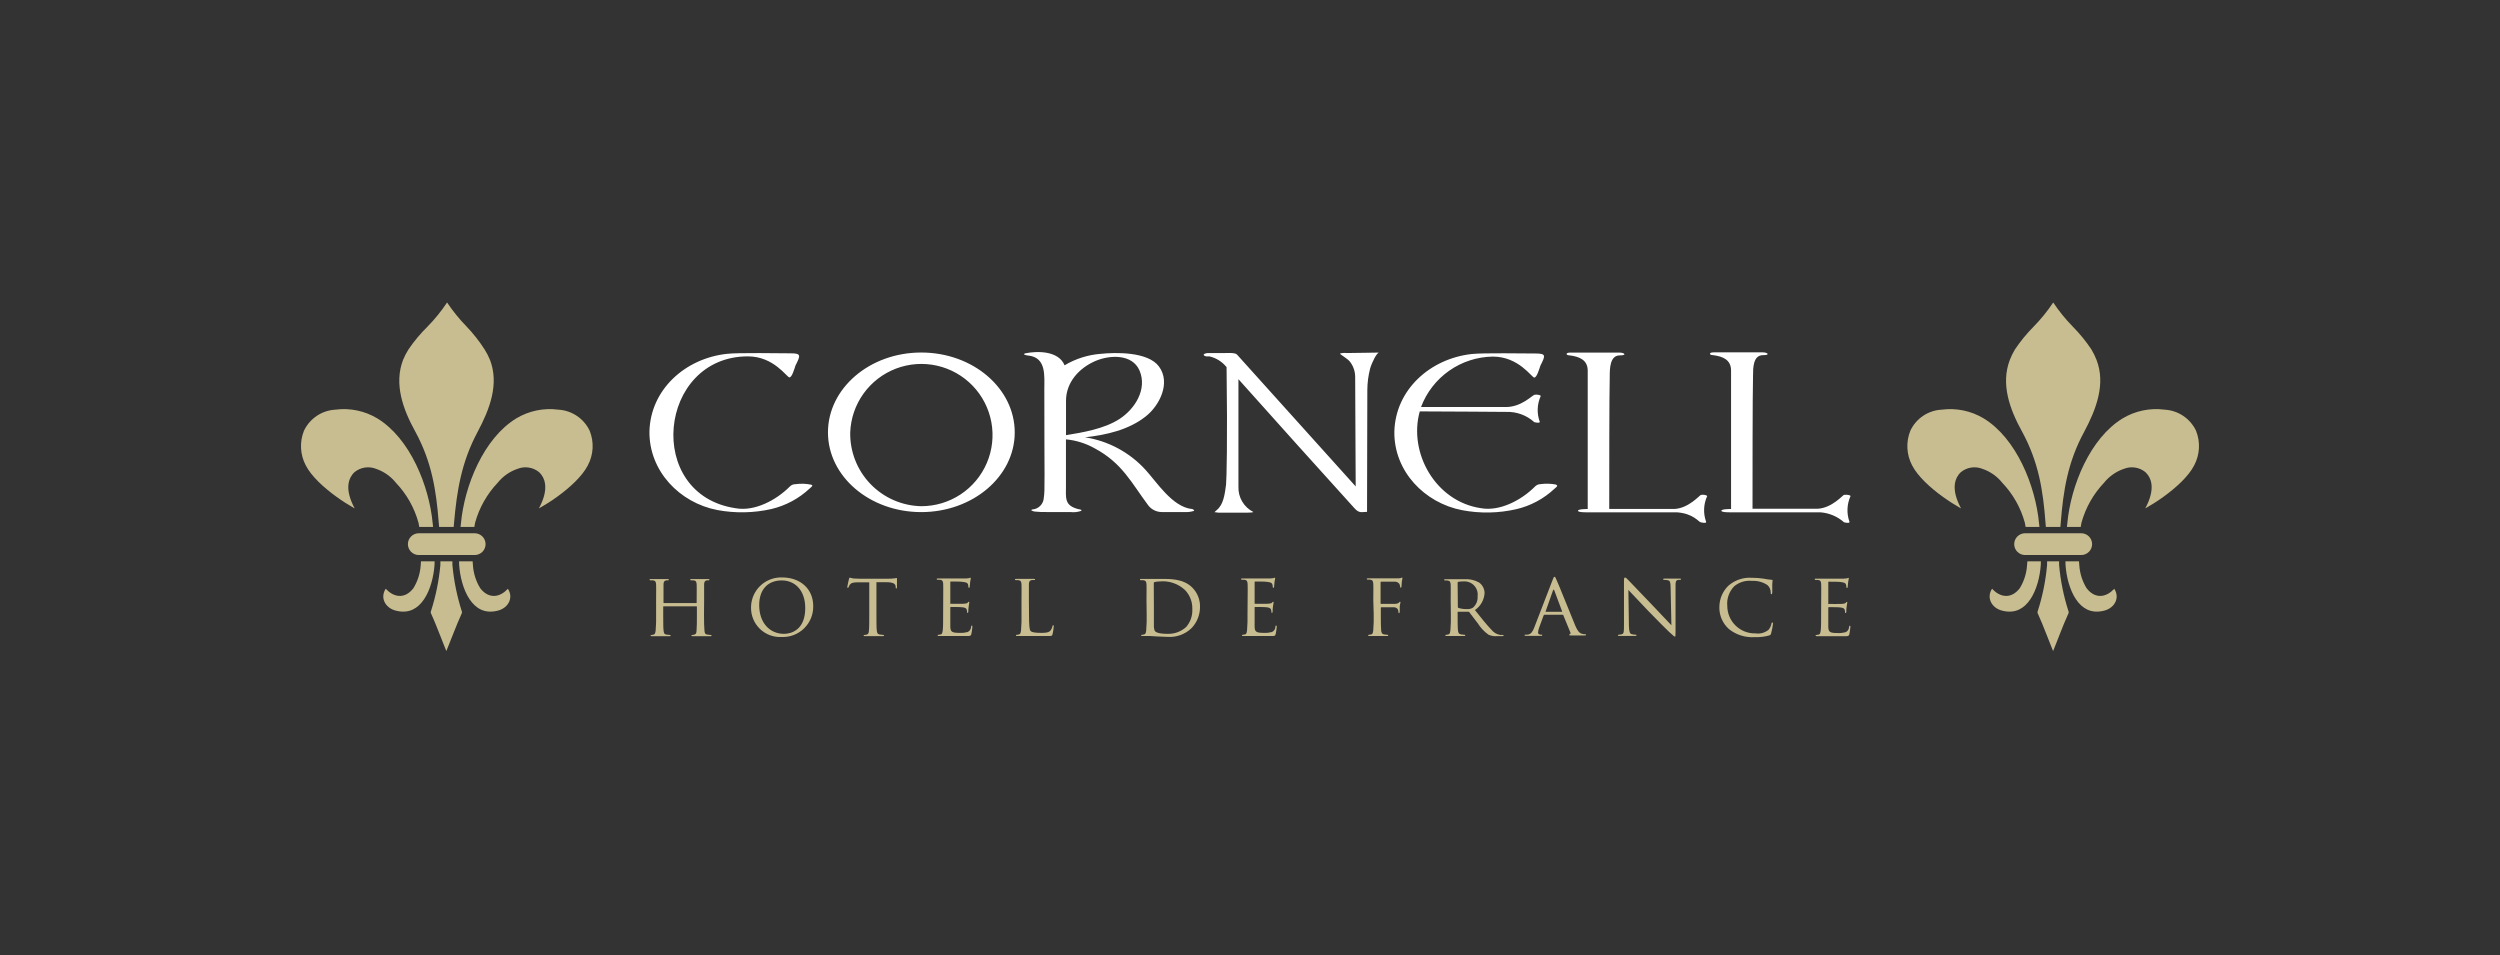 <svg width="390" height="149" viewBox="0 0 390 149" fill="none" xmlns="http://www.w3.org/2000/svg">
<rect x="0" y="0" width="390" height="149" fill="#333333" stroke="none"/>
<path d="M287.701 77.169C287.46 77.25 285.822 79.208 283.621 79.36H273.393C273.393 75.408 273.393 61.28 273.473 58.642C273.473 57.399 273.473 55.405 275.03 55.405C276.23 55.405 275.746 54.967 274.986 54.967H267.335C266.529 54.967 266.61 55.405 267.254 55.405C268.767 55.602 270.046 56.12 270.046 57.801V79.405C269.849 79.405 268.534 79.405 268.534 79.682C268.534 79.959 270.046 79.923 270.207 79.923C273.724 79.923 280.605 79.923 283.997 79.923C285.36 80.027 286.651 80.573 287.675 81.479C288.319 81.64 288.569 81.56 288.516 81.399C288.052 80.096 288.109 78.663 288.677 77.402C288.722 77.241 288.077 77.124 287.719 77.205M265.348 77.205C265.107 77.285 263.469 79.244 261.268 79.396H251.04C251.04 75.444 251.04 61.315 251.12 58.678C251.12 57.435 251.165 55.441 252.686 55.441C253.885 55.441 253.402 55.002 252.641 55.002H244.964C244.167 55.002 244.248 55.441 244.883 55.441C246.404 55.637 247.684 56.156 247.684 57.837V79.405C247.487 79.405 246.163 79.405 246.163 79.682C246.163 79.959 247.684 79.923 247.845 79.923C251.362 79.923 258.234 79.923 261.635 79.923C264.194 80.12 264.99 81.434 265.312 81.479C265.957 81.64 266.207 81.56 266.154 81.399C265.683 80.097 265.741 78.662 266.315 77.402C266.315 77.241 265.715 77.124 265.357 77.205M242.807 75.604C241.991 75.439 241.153 75.412 240.328 75.524C240.16 75.526 239.993 75.562 239.839 75.632C239.685 75.701 239.547 75.801 239.434 75.926C237.313 78.046 233.957 79.798 231.04 79.279C223.926 78.242 219.684 70.615 221.483 64.177C225.76 64.177 233.796 64.257 234.959 64.257C236.577 64.198 238.153 64.773 239.353 65.858C239.988 66.019 240.248 65.938 240.194 65.777C239.724 64.475 239.781 63.041 240.355 61.78C240.355 61.628 239.756 61.503 239.389 61.584C239.022 61.664 237.357 63.497 234.915 63.497C233.393 63.497 225.438 63.497 221.68 63.497C222.539 61.214 224.066 59.242 226.063 57.838C228.06 56.435 230.433 55.665 232.874 55.628C236.946 55.628 238.95 58.901 239.344 58.901C239.738 58.901 240.105 57.622 240.31 57.023C241.107 55.468 241.205 55.146 239.55 55.146C237.894 55.146 231.389 55.029 229.59 55.226C223.076 55.95 217.68 60.824 217.519 67.333C217.438 73.521 222.235 78.475 228.114 79.593C230.907 80.122 233.781 80.067 236.552 79.431C238.782 78.909 240.835 77.808 242.503 76.239C242.709 76.043 243.183 75.756 242.744 75.64M210.127 55.074C209.765 55.027 209.396 55.054 209.045 55.154C208.928 55.235 210.208 55.914 210.602 56.433C211.12 57.108 211.403 57.934 211.407 58.785C211.407 64.776 211.488 70.329 211.488 75.882C204.57 68.219 198.772 61.745 192.973 55.315C192.696 54.993 191.577 55.074 191.139 55.074H188.383C188.338 55.074 187.577 55.19 187.819 55.432C188.061 55.673 188.418 55.593 188.66 55.593C189.719 55.834 190.665 56.427 191.345 57.274C191.506 68.818 191.345 74.844 191.264 75.604C191.103 76.767 190.942 78.287 190.19 79.181C190.19 79.262 189.43 79.897 189.465 79.897C189.875 79.975 190.293 80.003 190.709 79.977H194.423C195.318 79.977 195.586 79.897 195.506 79.861C194.786 79.495 194.187 78.93 193.778 78.235C193.368 77.539 193.167 76.742 193.197 75.935C193.197 70.418 193.197 64.552 193.197 59.151C199.461 66.189 205.385 72.734 211.3 79.288C212.06 80.129 212.418 79.852 213.259 79.852C213.259 72.859 213.304 67.029 213.304 60.833C213.31 59.701 213.458 58.575 213.743 57.479C214.02 56.523 214.781 55.002 215.138 55.002L210.127 55.074ZM166.298 67.888V62.523C166.298 59.608 168.374 57.408 170.853 56.326C173.17 55.333 176.651 55.208 177.77 57.81C179.005 60.725 177.045 63.801 174.647 65.357C172.249 66.913 168.902 67.458 166.298 67.888ZM185.904 79.405C182.861 79.047 180.463 75.211 178.665 73.253C176.195 70.558 172.882 68.782 169.269 68.219C172.553 67.861 176.07 67.065 178.709 64.982C180.866 63.309 182.7 59.715 180.785 57.157C179.067 54.842 173.985 54.958 171.712 55.199C169.719 55.35 167.789 55.962 166.074 56.988C165.179 54.752 161.913 54.716 159.998 55.11C159.318 55.271 160.195 55.468 160.437 55.468C163.238 55.789 162.915 58.588 162.915 60.707C162.915 75.086 163.032 76.365 162.835 77.643C162.814 78.115 162.62 78.563 162.29 78.901C161.96 79.239 161.517 79.444 161.045 79.476C160.607 79.601 161.206 79.762 161.367 79.798C162.018 79.865 162.673 79.892 163.327 79.879C164.571 79.879 165.689 79.879 166.969 79.879C167.52 79.947 168.079 79.892 168.607 79.718C168.929 79.557 168.446 79.441 168.284 79.441C166.003 78.877 166.289 77.724 166.289 75.721V68.54C167.862 68.688 169.386 69.163 170.763 69.935C175.085 72.251 176.481 75.3 179.157 78.877C179.407 79.188 179.723 79.439 180.082 79.612C180.441 79.785 180.834 79.876 181.233 79.879C182.512 79.879 183.515 79.879 184.875 79.879C185.319 79.905 185.765 79.85 186.19 79.718C186.512 79.601 185.958 79.396 185.877 79.36M132.634 67.458C132.715 65.282 133.435 63.177 134.704 61.407C135.974 59.636 137.736 58.278 139.773 57.502C141.809 56.725 144.029 56.565 146.157 57.041C148.284 57.517 150.223 58.607 151.735 60.177C153.246 61.747 154.261 63.726 154.654 65.868C155.047 68.01 154.801 70.221 153.945 72.224C153.09 74.228 151.664 75.935 149.844 77.134C148.024 78.333 145.892 78.97 143.712 78.967C140.717 78.906 137.868 77.659 135.791 75.502C133.714 73.344 132.579 70.452 132.634 67.458ZM143.712 54.993C135.658 54.993 129.162 60.591 129.162 67.458C129.162 74.326 135.676 79.888 143.712 79.888C151.748 79.888 158.298 74.335 158.298 67.458C158.298 60.582 151.784 54.993 143.712 54.993ZM126.558 75.613C125.742 75.444 124.904 75.416 124.079 75.533C123.911 75.532 123.744 75.567 123.59 75.634C123.436 75.702 123.297 75.802 123.184 75.926C121.064 78.046 117.708 79.807 114.791 79.288C100.473 77.205 102.639 55.593 116.67 55.593C120.741 55.593 122.746 58.874 123.148 58.874C123.551 58.874 123.9 57.596 124.106 56.996C124.902 55.441 125.001 55.119 123.345 55.119C121.69 55.119 115.193 54.993 113.395 55.199C106.871 55.914 101.475 60.788 101.314 67.297C101.234 73.494 106.039 78.448 111.909 79.566C114.703 80.089 117.575 80.035 120.348 79.405C122.576 78.878 124.628 77.778 126.298 76.213C126.504 76.007 126.978 75.73 126.54 75.613" fill="white"/>
<path d="M284.095 95.813C284.095 96.957 284.095 97.888 284.033 98.37C283.97 98.719 283.943 98.96 283.71 98.996C283.587 99.025 283.461 99.046 283.335 99.059C283.322 99.058 283.309 99.059 283.298 99.063C283.286 99.067 283.275 99.073 283.265 99.082C283.256 99.09 283.249 99.1 283.244 99.112C283.239 99.123 283.236 99.136 283.236 99.148C283.236 99.22 283.308 99.247 283.433 99.247C283.558 99.247 283.907 99.247 284.14 99.247H284.668C284.847 99.247 285.169 99.247 285.679 99.247C286.189 99.247 286.896 99.247 287.818 99.247C288.283 99.247 288.408 99.247 288.498 98.943C288.571 98.567 288.624 98.188 288.659 97.807C288.659 97.718 288.659 97.619 288.578 97.619C288.498 97.619 288.48 97.619 288.453 97.807C288.452 97.984 288.399 98.156 288.3 98.302C288.202 98.449 288.062 98.563 287.898 98.63C287.498 98.733 287.085 98.775 286.672 98.755C285.464 98.755 285.241 98.594 285.214 97.807C285.214 97.566 285.214 96.189 285.214 95.786V94.802C285.214 94.802 285.214 94.713 285.294 94.713C285.5 94.713 286.816 94.713 287.147 94.767C287.621 94.829 287.728 94.963 287.773 95.133C287.814 95.257 287.833 95.388 287.827 95.518C287.827 95.589 287.827 95.634 287.907 95.634C287.988 95.634 288.024 95.509 288.024 95.411C288.024 95.312 288.024 94.883 288.077 94.642C288.097 94.425 288.13 94.21 288.176 93.998C288.176 93.926 288.176 93.899 288.104 93.899C288.033 93.899 288.006 93.962 287.925 94.051C287.845 94.141 287.621 94.186 287.326 94.212C287.03 94.239 285.428 94.212 285.276 94.212C285.124 94.212 285.214 94.168 285.214 94.087V90.868C285.214 90.788 285.214 90.743 285.276 90.743C285.339 90.743 286.842 90.743 287.066 90.788C287.737 90.868 287.862 90.949 287.961 91.145C288.006 91.281 288.03 91.423 288.033 91.566C288.033 91.664 288.033 91.718 288.131 91.718C288.229 91.718 288.22 91.646 288.238 91.592C288.256 91.539 288.292 90.922 288.31 90.814C288.333 90.628 288.366 90.443 288.408 90.26C288.408 90.207 288.408 90.144 288.346 90.144C288.283 90.144 288.238 90.189 288.185 90.207C288.131 90.224 287.862 90.26 287.63 90.269C287.397 90.278 284.784 90.269 284.704 90.269C284.623 90.269 283.809 90.269 283.281 90.269C283.147 90.269 283.093 90.269 283.093 90.367C283.097 90.392 283.108 90.415 283.126 90.433C283.144 90.451 283.167 90.462 283.191 90.466C283.328 90.457 283.466 90.457 283.603 90.466C284.006 90.519 284.077 90.716 284.104 91.118C284.131 91.521 284.104 91.825 284.104 93.667L284.095 95.813ZM273.787 99.39C274.532 99.419 275.278 99.331 275.997 99.13C276.203 99.05 276.23 99.005 276.301 98.782C276.431 98.282 276.53 97.774 276.596 97.261C276.596 97.181 276.534 97.101 276.48 97.101C276.426 97.101 276.382 97.101 276.355 97.261C276.286 97.626 276.126 97.968 275.889 98.254C275.609 98.481 275.284 98.647 274.936 98.743C274.588 98.838 274.224 98.861 273.867 98.808C273.294 98.824 272.724 98.725 272.19 98.517C271.656 98.308 271.169 97.996 270.758 97.596C270.346 97.197 270.019 96.72 269.796 96.192C269.572 95.665 269.457 95.098 269.456 94.525C269.401 93.962 269.471 93.393 269.662 92.86C269.852 92.327 270.157 91.842 270.556 91.44C270.938 91.127 271.378 90.894 271.852 90.752C272.325 90.611 272.821 90.565 273.312 90.618C274.164 90.57 275.009 90.799 275.719 91.27C275.885 91.418 276.017 91.601 276.105 91.805C276.193 92.008 276.235 92.229 276.23 92.451C276.23 92.621 276.23 92.701 276.328 92.701C276.426 92.701 276.453 92.63 276.471 92.451C276.489 92.272 276.471 91.628 276.471 91.244C276.471 90.859 276.525 90.671 276.525 90.573C276.525 90.475 276.525 90.448 276.373 90.448C275.951 90.42 275.532 90.36 275.12 90.269C274.528 90.179 273.929 90.135 273.33 90.135C272.656 90.085 271.978 90.171 271.337 90.388C270.696 90.605 270.105 90.947 269.599 91.396C268.737 92.252 268.243 93.41 268.221 94.624C268.195 95.281 268.315 95.936 268.571 96.542C268.828 97.148 269.216 97.69 269.706 98.129C270.847 99.043 272.292 99.493 273.751 99.39M254.028 92.031C254.404 92.451 255.818 93.899 257.205 95.384C258.494 96.734 260.265 98.469 260.391 98.585C261.071 99.211 261.196 99.309 261.286 99.309C261.375 99.309 261.384 99.238 261.384 98.415V91.485C261.384 90.779 261.384 90.537 261.814 90.457C261.912 90.447 262.011 90.447 262.109 90.457C262.143 90.457 262.175 90.446 262.202 90.425C262.228 90.403 262.246 90.374 262.252 90.341C262.252 90.278 262.154 90.26 262.028 90.26C261.527 90.26 261.133 90.26 260.981 90.26C260.829 90.26 260.257 90.26 259.702 90.26C259.559 90.26 259.46 90.26 259.46 90.341C259.46 90.421 259.46 90.457 259.559 90.457C259.76 90.458 259.96 90.476 260.158 90.51C260.534 90.582 260.606 90.841 260.614 91.61L260.74 97.539C260.364 97.145 259.057 95.75 257.849 94.49C255.961 92.54 254.181 90.653 253.984 90.457C253.787 90.26 253.653 90.099 253.509 90.099C253.366 90.099 253.339 90.224 253.339 90.689V97.467C253.339 98.54 253.339 98.862 252.999 98.943C252.836 98.986 252.668 99.01 252.498 99.014C252.486 99.013 252.473 99.014 252.461 99.018C252.449 99.022 252.438 99.028 252.429 99.037C252.42 99.045 252.412 99.056 252.407 99.067C252.402 99.079 252.4 99.091 252.4 99.104C252.4 99.193 252.462 99.202 252.588 99.202C253.151 99.202 253.662 99.202 253.778 99.202C253.894 99.202 254.368 99.202 255.066 99.202C255.21 99.202 255.29 99.202 255.29 99.104C255.29 99.091 255.288 99.079 255.283 99.067C255.278 99.056 255.27 99.045 255.261 99.037C255.252 99.028 255.241 99.022 255.229 99.018C255.217 99.014 255.204 99.013 255.192 99.014C254.987 99.01 254.783 98.987 254.583 98.943C254.243 98.862 254.136 98.567 254.109 97.592L254.028 92.031ZM241.125 95.437C241.125 95.437 241.071 95.437 241.125 95.357L242.261 92.12C242.333 91.935 242.404 91.935 242.476 92.12L243.684 95.357C243.684 95.411 243.684 95.437 243.684 95.437H241.125ZM239.335 97.914C239.102 98.513 238.861 98.934 238.306 99.005H237.939C237.926 99.004 237.913 99.005 237.901 99.009C237.888 99.013 237.877 99.019 237.867 99.028C237.857 99.036 237.849 99.046 237.843 99.058C237.837 99.069 237.833 99.082 237.832 99.095C237.832 99.166 237.912 99.193 238.064 99.193C238.566 99.193 239.183 99.193 239.308 99.193C239.434 99.193 240.114 99.193 240.409 99.193C240.516 99.193 240.588 99.193 240.588 99.095C240.588 98.996 240.588 99.005 240.463 99.005H240.346C240.14 99.005 239.935 98.916 239.935 98.683C239.951 98.41 240.011 98.141 240.114 97.888L240.812 95.992C240.821 95.966 240.838 95.943 240.86 95.927C240.883 95.911 240.909 95.903 240.937 95.902H243.765C243.827 95.902 243.845 95.902 243.872 95.965L244.973 98.647C244.989 98.676 244.999 98.707 245.002 98.74C245.005 98.772 245.001 98.805 244.989 98.836C244.978 98.866 244.961 98.894 244.938 98.917C244.915 98.94 244.887 98.958 244.856 98.969C244.803 98.969 244.776 98.969 244.776 99.05C244.776 99.13 244.973 99.121 245.205 99.13C246.055 99.13 246.995 99.13 247.138 99.13C247.281 99.13 247.424 99.13 247.424 99.032C247.424 98.934 247.335 98.943 247.263 98.943C247.1 98.941 246.937 98.917 246.78 98.871C246.512 98.791 246.181 98.63 245.733 97.575C244.982 95.786 243.049 90.904 242.798 90.421C242.673 90.153 242.637 89.983 242.512 89.983C242.387 89.983 242.369 90.054 242.216 90.448L239.335 97.914ZM227.389 90.904C227.389 90.832 227.434 90.797 227.487 90.761C227.784 90.717 228.083 90.696 228.382 90.698C228.682 90.685 228.982 90.738 229.259 90.853C229.536 90.968 229.785 91.143 229.987 91.365C230.19 91.586 230.341 91.85 230.43 92.136C230.519 92.423 230.544 92.726 230.503 93.023C230.532 93.359 230.479 93.697 230.35 94.008C230.221 94.319 230.018 94.595 229.76 94.811C229.489 94.968 229.178 95.04 228.865 95.017C228.408 95.033 227.952 94.972 227.514 94.838C227.487 94.824 227.464 94.802 227.448 94.775C227.432 94.748 227.424 94.717 227.425 94.686L227.389 90.904ZM226.333 95.786C226.356 96.639 226.332 97.493 226.261 98.344C226.208 98.692 226.181 98.916 225.948 98.969C225.826 99.007 225.7 99.028 225.572 99.032C225.56 99.031 225.547 99.032 225.535 99.036C225.523 99.04 225.512 99.046 225.503 99.055C225.494 99.063 225.487 99.074 225.481 99.085C225.476 99.097 225.474 99.109 225.474 99.121C225.474 99.193 225.546 99.22 225.671 99.22C226.047 99.22 226.861 99.22 226.879 99.22C226.897 99.22 227.711 99.22 228.382 99.22C228.516 99.22 228.579 99.22 228.579 99.121C228.579 99.109 228.577 99.097 228.571 99.085C228.566 99.074 228.559 99.063 228.55 99.055C228.54 99.046 228.53 99.04 228.518 99.036C228.506 99.032 228.493 99.031 228.481 99.032C228.297 99.026 228.115 99.005 227.935 98.969C227.559 98.916 227.487 98.692 227.443 98.344C227.389 97.861 227.389 96.94 227.389 95.804V95.518C227.389 95.455 227.389 95.428 227.478 95.428H229.035C229.067 95.425 229.098 95.429 229.128 95.44C229.157 95.451 229.184 95.468 229.205 95.491C229.465 95.813 230.011 96.582 230.521 97.217C230.955 97.917 231.524 98.525 232.194 99.005C232.601 99.198 233.052 99.278 233.501 99.238H234.27C234.494 99.238 234.557 99.238 234.557 99.139C234.555 99.126 234.552 99.114 234.546 99.102C234.54 99.091 234.532 99.081 234.522 99.072C234.512 99.064 234.5 99.058 234.488 99.054C234.475 99.05 234.462 99.049 234.449 99.05C234.306 99.065 234.162 99.065 234.02 99.05C233.478 98.953 232.99 98.66 232.651 98.227C231.944 97.494 231.094 96.439 230.091 95.169C230.532 94.868 230.898 94.47 231.158 94.004C231.419 93.539 231.569 93.019 231.595 92.487C231.586 92.171 231.505 91.862 231.357 91.583C231.21 91.304 231 91.062 230.745 90.877C230.053 90.48 229.258 90.3 228.463 90.359H226.933C226.861 90.359 226.038 90.359 225.483 90.359C225.349 90.359 225.295 90.359 225.295 90.457C225.298 90.48 225.308 90.502 225.324 90.52C225.34 90.538 225.361 90.55 225.384 90.555C225.524 90.546 225.665 90.546 225.805 90.555C226.208 90.609 226.279 90.806 226.306 91.208C226.333 91.61 226.306 91.914 226.306 93.756L226.333 95.786ZM214.297 95.786C214.32 96.639 214.296 97.493 214.226 98.344C214.172 98.692 214.145 98.934 213.904 98.969C213.78 99 213.654 99.021 213.528 99.032C213.515 99.031 213.503 99.032 213.491 99.036C213.479 99.04 213.468 99.046 213.459 99.055C213.449 99.063 213.442 99.074 213.437 99.085C213.432 99.097 213.429 99.109 213.429 99.121C213.429 99.193 213.501 99.22 213.626 99.22C214.002 99.22 214.772 99.22 214.834 99.22C214.897 99.22 215.684 99.22 216.364 99.22C216.508 99.22 216.561 99.22 216.561 99.121C216.561 99.109 216.559 99.097 216.554 99.085C216.549 99.074 216.541 99.063 216.532 99.055C216.523 99.046 216.512 99.04 216.5 99.036C216.488 99.032 216.475 99.031 216.463 99.032C216.277 99.025 216.091 99.004 215.908 98.969C215.577 98.916 215.505 98.692 215.461 98.344C215.416 97.995 215.407 96.957 215.407 95.786V94.838C215.407 94.758 215.407 94.731 215.487 94.731C215.702 94.731 217.152 94.731 217.456 94.731C217.76 94.731 218.029 94.937 218.083 95.107C218.13 95.245 218.157 95.39 218.163 95.536C218.163 95.589 218.163 95.652 218.244 95.652C218.324 95.652 218.36 95.527 218.36 95.411C218.36 95.294 218.36 94.856 218.36 94.615C218.381 94.397 218.42 94.182 218.476 93.971C218.476 93.908 218.476 93.873 218.405 93.873C218.333 93.873 218.306 93.926 218.253 93.998C218.199 94.069 217.975 94.177 217.68 94.203C217.495 94.213 217.31 94.213 217.125 94.203H215.452C215.371 94.203 215.371 94.203 215.371 94.096V90.868C215.371 90.77 215.371 90.743 215.47 90.743H217.474C217.631 90.722 217.791 90.744 217.937 90.805C218.084 90.866 218.211 90.965 218.306 91.092C218.371 91.23 218.41 91.378 218.423 91.53C218.423 91.619 218.423 91.673 218.512 91.673C218.602 91.673 218.61 91.601 218.628 91.548C218.646 91.494 218.673 90.877 218.682 90.77C218.727 90.439 218.78 90.296 218.78 90.215C218.78 90.135 218.78 90.099 218.7 90.099C218.619 90.099 218.602 90.162 218.53 90.171C218.348 90.213 218.162 90.231 217.975 90.224C217.698 90.224 215.04 90.224 214.798 90.224C214.736 90.224 213.966 90.224 213.411 90.224C213.268 90.224 213.215 90.224 213.215 90.323C213.218 90.347 213.23 90.371 213.247 90.388C213.265 90.406 213.288 90.418 213.313 90.421C213.453 90.412 213.594 90.412 213.734 90.421C214.136 90.475 214.199 90.671 214.235 91.074C214.27 91.476 214.235 91.78 214.235 93.622L214.297 95.786ZM194.611 95.786C194.634 96.639 194.61 97.493 194.539 98.344C194.485 98.692 194.459 98.934 194.217 98.969C194.093 99 193.968 99.021 193.841 99.032C193.829 99.031 193.816 99.032 193.804 99.036C193.792 99.04 193.781 99.046 193.772 99.055C193.763 99.063 193.755 99.074 193.75 99.085C193.745 99.097 193.743 99.109 193.743 99.121C193.743 99.193 193.814 99.22 193.94 99.22C194.065 99.22 194.414 99.22 194.647 99.22H195.174C195.353 99.22 195.676 99.22 196.195 99.22C196.714 99.22 197.403 99.22 198.324 99.22C198.799 99.22 198.924 99.22 199.004 98.916C199.084 98.541 199.141 98.162 199.174 97.78C199.174 97.691 199.174 97.592 199.085 97.592C198.995 97.592 198.987 97.592 198.96 97.78C198.959 97.957 198.906 98.129 198.807 98.275C198.708 98.422 198.568 98.536 198.405 98.603C198.005 98.706 197.592 98.749 197.179 98.728C195.971 98.728 195.747 98.567 195.72 97.78C195.72 97.539 195.72 96.162 195.72 95.759V94.776C195.72 94.776 195.72 94.686 195.801 94.686C196.016 94.686 197.322 94.686 197.653 94.74C198.127 94.802 198.244 94.937 198.28 95.107C198.329 95.229 198.35 95.36 198.342 95.491C198.342 95.563 198.342 95.607 198.423 95.607C198.503 95.607 198.53 95.482 198.53 95.384C198.53 95.285 198.53 94.856 198.584 94.615C198.604 94.398 198.637 94.183 198.682 93.971C198.682 93.899 198.682 93.873 198.611 93.873C198.539 93.873 198.521 93.935 198.432 94.025C198.342 94.114 198.127 94.159 197.832 94.186C197.537 94.212 195.944 94.186 195.792 94.186C195.64 94.186 195.72 94.141 195.72 94.06V90.841C195.72 90.761 195.72 90.716 195.792 90.716C195.864 90.716 197.349 90.716 197.582 90.761C198.253 90.841 198.378 90.922 198.476 91.118C198.521 91.254 198.546 91.396 198.548 91.539C198.548 91.637 198.548 91.691 198.646 91.691C198.745 91.691 198.745 91.619 198.754 91.566C198.763 91.512 198.817 90.895 198.825 90.788C198.849 90.601 198.881 90.416 198.924 90.233C198.924 90.18 198.924 90.117 198.87 90.117C198.811 90.13 198.754 90.151 198.7 90.18C198.602 90.18 198.387 90.233 198.145 90.242C197.904 90.251 195.309 90.242 195.219 90.242C195.13 90.242 194.324 90.242 193.805 90.242C193.662 90.242 193.609 90.242 193.609 90.341C193.612 90.365 193.624 90.388 193.641 90.406C193.659 90.424 193.682 90.435 193.707 90.439C193.847 90.43 193.987 90.43 194.128 90.439C194.53 90.493 194.593 90.689 194.629 91.092C194.664 91.494 194.629 91.798 194.629 93.64L194.611 95.786ZM179.989 91.029C179.989 90.886 179.989 90.832 180.141 90.797C180.384 90.737 180.634 90.707 180.884 90.707C181.601 90.632 182.326 90.711 183.009 90.94C183.693 91.168 184.32 91.54 184.848 92.031C185.228 92.422 185.526 92.885 185.725 93.394C185.923 93.902 186.017 94.445 186.002 94.99C186.061 96.018 185.717 97.028 185.045 97.807C184.262 98.522 183.233 98.906 182.172 98.88C180.732 98.88 180.293 98.63 180.141 98.406C180.034 98.121 179.988 97.816 180.007 97.512C180.007 97.288 180.007 96.189 180.007 94.937L179.989 91.029ZM178.879 95.786C178.902 96.639 178.878 97.493 178.808 98.344C178.754 98.692 178.727 98.916 178.486 98.969C178.364 99.008 178.237 99.029 178.11 99.032C178.085 99.032 178.061 99.041 178.043 99.058C178.025 99.074 178.014 99.097 178.011 99.121C178.011 99.193 178.083 99.22 178.208 99.22H178.951H179.452L180.454 99.282C180.982 99.282 181.636 99.354 182.163 99.354C182.843 99.397 183.524 99.299 184.163 99.065C184.803 98.831 185.386 98.466 185.877 97.995C186.735 97.101 187.21 95.907 187.201 94.668C187.214 94.113 187.114 93.56 186.908 93.044C186.702 92.528 186.394 92.058 186.002 91.664C184.562 90.207 182.316 90.314 181.09 90.314C180.365 90.314 179.586 90.314 179.452 90.314C179.318 90.314 178.557 90.314 178.029 90.314C177.886 90.314 177.832 90.314 177.832 90.412C177.836 90.437 177.848 90.46 177.865 90.478C177.883 90.495 177.906 90.507 177.931 90.51C178.071 90.501 178.211 90.501 178.351 90.51C178.754 90.564 178.826 90.761 178.853 91.163C178.879 91.566 178.853 91.87 178.853 93.712L178.879 95.786ZM160.508 93.703C160.508 91.861 160.508 91.53 160.508 91.154C160.508 90.779 160.598 90.555 160.965 90.484H161.367C161.367 90.484 161.466 90.484 161.466 90.403C161.466 90.323 161.394 90.305 161.269 90.305H159.918C159.855 90.305 159.085 90.305 158.531 90.305C158.387 90.305 158.334 90.305 158.334 90.403C158.337 90.428 158.349 90.451 158.367 90.469C158.384 90.486 158.407 90.498 158.432 90.501C158.572 90.492 158.713 90.492 158.853 90.501C159.255 90.555 159.327 90.752 159.354 91.154C159.381 91.557 159.354 91.861 159.354 93.703V95.786C159.377 96.639 159.353 97.493 159.282 98.344C159.229 98.692 159.202 98.916 158.96 98.969C158.839 99.008 158.712 99.029 158.584 99.032C158.572 99.031 158.559 99.032 158.547 99.036C158.535 99.04 158.524 99.046 158.515 99.055C158.506 99.063 158.498 99.074 158.493 99.085C158.488 99.097 158.486 99.109 158.486 99.121C158.486 99.193 158.557 99.22 158.683 99.22H159.39H159.953H161.296C161.859 99.22 162.548 99.22 163.425 99.22C164.079 99.22 164.114 99.22 164.204 98.907C164.296 98.516 164.356 98.118 164.383 97.718C164.383 97.592 164.383 97.539 164.302 97.539C164.222 97.539 164.186 97.61 164.177 97.691C164.137 97.936 164.035 98.166 163.882 98.361C163.586 98.71 163.05 98.728 162.405 98.728C161.448 98.728 160.974 98.639 160.777 98.442C160.58 98.245 160.526 97.548 160.526 95.759L160.508 93.703ZM147.13 95.786C147.13 96.931 147.13 97.861 147.068 98.344C147.005 98.692 146.978 98.934 146.746 98.969C146.622 98.998 146.496 99.019 146.37 99.032C146.357 99.031 146.345 99.032 146.333 99.036C146.321 99.04 146.31 99.046 146.301 99.055C146.291 99.063 146.284 99.074 146.279 99.085C146.274 99.097 146.271 99.109 146.271 99.121C146.271 99.193 146.343 99.22 146.468 99.22C146.593 99.22 146.942 99.22 147.175 99.22H147.703C147.882 99.22 148.204 99.22 148.723 99.22C149.242 99.22 149.931 99.22 150.853 99.22C151.318 99.22 151.443 99.22 151.533 98.916C151.606 98.54 151.659 98.161 151.694 97.78C151.694 97.691 151.694 97.592 151.613 97.592C151.533 97.592 151.515 97.592 151.488 97.78C151.487 97.957 151.434 98.129 151.335 98.275C151.237 98.422 151.097 98.536 150.933 98.603C150.533 98.706 150.12 98.749 149.707 98.728C148.499 98.728 148.276 98.567 148.249 97.78C148.249 97.539 148.249 96.162 148.249 95.759V94.776C148.249 94.776 148.249 94.686 148.329 94.686C148.41 94.686 149.851 94.686 150.182 94.74C150.656 94.802 150.763 94.937 150.808 95.107C150.849 95.23 150.868 95.361 150.862 95.491C150.862 95.563 150.862 95.607 150.942 95.607C151.023 95.607 151.059 95.482 151.059 95.384C151.059 95.285 151.059 94.856 151.112 94.615C151.132 94.398 151.165 94.183 151.211 93.971C151.211 93.899 151.211 93.873 151.139 93.873C151.068 93.873 151.041 93.935 150.96 94.025C150.88 94.114 150.656 94.159 150.361 94.186C150.065 94.212 148.473 94.186 148.311 94.186C148.15 94.186 148.249 94.141 148.249 94.06V90.841C148.249 90.761 148.249 90.716 148.311 90.716C148.374 90.716 149.877 90.716 150.101 90.761C150.772 90.841 150.898 90.922 150.996 91.118C151.041 91.254 151.065 91.396 151.068 91.539C151.068 91.637 151.068 91.691 151.166 91.691C151.264 91.691 151.256 91.619 151.273 91.566C151.291 91.512 151.327 90.895 151.345 90.788C151.368 90.601 151.401 90.416 151.443 90.233C151.443 90.18 151.443 90.117 151.381 90.117C151.318 90.117 151.273 90.162 151.22 90.18C151.166 90.198 150.898 90.233 150.665 90.242C150.432 90.251 147.819 90.242 147.739 90.242C147.658 90.242 146.844 90.242 146.316 90.242C146.182 90.242 146.128 90.242 146.128 90.341C146.132 90.365 146.143 90.388 146.161 90.406C146.179 90.424 146.202 90.435 146.227 90.439C146.364 90.43 146.501 90.43 146.638 90.439C147.041 90.493 147.112 90.689 147.139 91.092C147.166 91.494 147.139 91.798 147.139 93.64L147.13 95.786ZM136.723 90.823H138.253C139.417 90.823 139.685 91.11 139.721 91.476V91.601C139.721 91.771 139.766 91.807 139.819 91.807C139.873 91.807 139.927 91.753 139.927 91.655C139.927 91.557 139.927 90.671 139.927 90.305C139.927 90.242 139.927 90.171 139.873 90.171L139.524 90.224C139.227 90.263 138.928 90.281 138.629 90.278H134.012C133.71 90.281 133.409 90.269 133.108 90.242C132.924 90.208 132.742 90.163 132.562 90.108C132.517 90.108 132.446 90.26 132.437 90.323C132.428 90.385 132.168 91.476 132.168 91.601C132.168 91.626 132.178 91.65 132.194 91.668C132.211 91.686 132.233 91.698 132.258 91.7C132.312 91.7 132.356 91.7 132.383 91.592C132.428 91.459 132.492 91.333 132.571 91.217C132.759 90.94 133.045 90.85 133.815 90.841H135.605V95.804C135.605 96.949 135.605 97.879 135.551 98.361C135.551 98.71 135.444 98.952 135.193 99.005C135.073 99.036 134.95 99.054 134.826 99.059C134.814 99.058 134.803 99.059 134.791 99.062C134.78 99.066 134.769 99.071 134.76 99.079C134.751 99.086 134.743 99.095 134.738 99.106C134.732 99.116 134.729 99.128 134.728 99.139C134.728 99.211 134.79 99.238 134.925 99.238C135.292 99.238 136.133 99.238 136.195 99.238C136.258 99.238 137.036 99.238 137.708 99.238C137.851 99.238 137.904 99.238 137.904 99.139C137.905 99.127 137.902 99.114 137.897 99.103C137.892 99.091 137.884 99.081 137.875 99.073C137.866 99.064 137.855 99.058 137.843 99.054C137.831 99.05 137.818 99.049 137.806 99.05C137.62 99.044 137.434 99.023 137.251 98.987C136.875 98.934 136.822 98.71 136.777 98.361C136.723 97.879 136.723 96.949 136.723 95.804V90.823ZM118.433 94.4C118.433 91.825 119.909 90.546 121.949 90.546C123.99 90.546 125.618 92.04 125.618 94.874C125.618 98.299 123.399 98.88 122.298 98.88C120.088 98.88 118.433 97.154 118.433 94.409M117.162 94.731C117.146 95.357 117.26 95.98 117.497 96.559C117.734 97.139 118.089 97.663 118.538 98.099C118.988 98.535 119.523 98.874 120.111 99.093C120.698 99.311 121.324 99.407 121.949 99.372C122.594 99.396 123.236 99.289 123.837 99.057C124.438 98.824 124.986 98.472 125.446 98.02C125.906 97.569 126.268 97.029 126.512 96.432C126.756 95.836 126.875 95.196 126.862 94.552C126.862 91.798 124.777 90.081 122.021 90.081C121.397 90.059 120.775 90.161 120.191 90.381C119.607 90.602 119.073 90.937 118.62 91.367C118.168 91.797 117.806 92.313 117.555 92.884C117.305 93.456 117.171 94.071 117.162 94.695M109.842 93.73C109.842 91.888 109.842 91.557 109.842 91.181C109.842 90.806 109.941 90.6 110.263 90.528C110.364 90.518 110.466 90.518 110.567 90.528C110.593 90.527 110.618 90.516 110.638 90.498C110.657 90.48 110.67 90.456 110.674 90.43C110.674 90.359 110.612 90.332 110.469 90.332H109.26C109.207 90.332 108.366 90.332 107.865 90.332C107.73 90.332 107.677 90.332 107.677 90.43C107.677 90.456 107.687 90.481 107.705 90.5C107.724 90.518 107.749 90.528 107.775 90.528C107.912 90.519 108.05 90.519 108.187 90.528C108.589 90.582 108.652 90.779 108.679 91.181C108.706 91.584 108.679 91.923 108.679 93.756V94.007C108.679 94.078 108.679 94.078 108.607 94.078H103.578C103.578 94.078 103.507 94.078 103.507 94.007V93.756C103.507 91.923 103.507 91.557 103.507 91.181C103.507 90.806 103.605 90.6 103.936 90.528C104.037 90.518 104.139 90.518 104.24 90.528C104.265 90.525 104.288 90.513 104.306 90.496C104.324 90.478 104.335 90.455 104.339 90.43C104.339 90.359 104.285 90.332 104.142 90.332H102.934C102.862 90.332 102.039 90.332 101.529 90.332C101.395 90.332 101.332 90.332 101.332 90.43C101.337 90.454 101.349 90.477 101.366 90.494C101.384 90.512 101.406 90.523 101.431 90.528C101.571 90.519 101.711 90.519 101.851 90.528C102.254 90.582 102.325 90.779 102.352 91.181C102.379 91.584 102.352 91.888 102.352 93.73V95.813C102.375 96.666 102.351 97.52 102.281 98.37C102.227 98.719 102.2 98.943 101.959 98.996C101.837 99.035 101.71 99.056 101.583 99.059C101.559 99.059 101.536 99.068 101.519 99.085C101.503 99.102 101.493 99.125 101.493 99.148C101.493 99.22 101.556 99.247 101.681 99.247C102.057 99.247 102.835 99.247 102.907 99.247C102.979 99.247 103.739 99.247 104.428 99.247C104.563 99.247 104.616 99.247 104.616 99.148C104.616 99.136 104.614 99.123 104.609 99.112C104.604 99.1 104.596 99.09 104.587 99.082C104.578 99.073 104.567 99.067 104.555 99.063C104.543 99.059 104.53 99.058 104.518 99.059C104.332 99.052 104.146 99.031 103.963 98.996C103.605 98.943 103.56 98.719 103.516 98.37C103.462 97.888 103.462 96.984 103.462 95.84V94.659C103.462 94.606 103.462 94.588 103.533 94.588H108.643C108.643 94.588 108.715 94.588 108.715 94.659V95.84C108.715 96.984 108.715 97.87 108.661 98.361C108.661 98.71 108.571 98.943 108.321 98.996C108.205 99.034 108.085 99.055 107.963 99.059C107.95 99.058 107.938 99.059 107.926 99.063C107.914 99.067 107.903 99.073 107.894 99.082C107.885 99.09 107.877 99.1 107.872 99.112C107.867 99.123 107.864 99.136 107.865 99.148C107.865 99.22 107.918 99.247 108.061 99.247C108.419 99.247 109.216 99.247 109.269 99.247C109.323 99.247 110.164 99.247 110.782 99.247C110.925 99.247 110.996 99.247 110.996 99.148C110.996 99.05 110.996 99.059 110.88 99.059C110.7 99.052 110.52 99.031 110.343 98.996C109.967 98.943 109.932 98.719 109.896 98.37C109.842 97.888 109.824 96.957 109.824 95.813L109.842 93.73Z" fill="#C8BD90"/>
<path d="M64.13 83.685C64.449 83.366 64.882 83.187 65.333 83.187H74.048C74.499 83.187 74.932 83.366 75.251 83.685C75.569 84.003 75.749 84.436 75.749 84.886C75.749 85.337 75.569 85.769 75.251 86.087C74.932 86.406 74.499 86.585 74.048 86.585H65.333C64.882 86.585 64.449 86.406 64.13 86.087C63.812 85.769 63.632 85.337 63.632 84.886C63.632 84.436 63.812 84.003 64.13 83.685Z" fill="#C8BD90"/>
<path d="M69.745 47.189C68.847 48.539 67.823 49.801 66.686 50.957L66.68 50.963C65.579 52.046 64.588 53.235 63.721 54.513C63.388 55.033 63.104 55.584 62.874 56.157C61.439 59.907 62.857 63.852 64.805 67.363L64.808 67.368C67.352 72.07 68.058 76.477 68.445 81.571L68.445 81.574L68.448 81.601L68.457 81.704C68.465 81.793 68.477 81.925 68.49 82.093C68.493 82.128 68.496 82.165 68.499 82.204H70.774C70.791 81.992 70.81 81.781 70.829 81.569C71.278 76.505 71.993 72.071 74.509 67.37C76.419 63.803 77.879 59.906 76.445 56.158C76.21 55.584 75.925 55.031 75.593 54.506C74.778 53.235 73.843 52.045 72.799 50.953C71.668 49.794 70.646 48.534 69.745 47.189Z" fill="#C8BD90"/>
<path d="M70.571 87.569H68.702C68.701 87.759 68.7 87.952 68.697 88.147L68.697 88.166L68.695 88.186C68.469 90.626 67.975 93.033 67.224 95.365C67.221 95.374 67.218 95.383 67.214 95.392C67.184 95.469 67.183 95.555 67.21 95.633C67.322 95.878 67.431 96.124 67.537 96.369C67.668 96.672 67.795 96.976 67.921 97.276L67.924 97.282L67.926 97.287C68.257 98.081 68.568 98.879 68.877 99.67L68.896 99.719L69.126 100.308C69.188 100.464 69.249 100.62 69.31 100.775L69.45 101.127C69.509 101.274 69.568 101.42 69.628 101.567C69.79 101.17 69.95 100.771 70.108 100.37C70.193 100.153 70.279 99.936 70.364 99.718L70.386 99.663L70.392 99.647L70.394 99.642C70.702 98.86 71.012 98.072 71.339 97.287L71.341 97.282L71.343 97.277C71.572 96.733 71.804 96.179 72.054 95.633C72.082 95.555 72.081 95.469 72.05 95.392L72.047 95.382L72.04 95.363C71.296 93.03 70.806 90.624 70.579 88.187C70.577 88.174 70.577 88.161 70.576 88.148C70.574 87.955 70.572 87.762 70.571 87.569Z" fill="#C8BD90"/>
<path d="M65.677 87.569H67.8C67.796 87.757 67.791 87.945 67.785 88.133C67.658 89.942 67.144 92.003 66.163 93.471C65.675 94.201 65.084 94.764 64.388 95.091C63.698 95.415 62.87 95.523 61.865 95.289L61.858 95.288C60.91 95.081 60.242 94.506 59.955 93.833C59.703 93.241 59.726 92.532 60.173 91.845C60.747 92.461 61.425 92.885 62.161 92.955C63.021 93.037 63.823 92.623 64.478 91.777L64.49 91.76C64.497 91.751 64.503 91.742 64.509 91.732C65.156 90.669 65.54 89.466 65.626 88.225C65.646 88.007 65.664 87.788 65.677 87.569Z" fill="#C8BD90"/>
<path d="M65.404 82.204H67.563C67.544 82.027 67.523 81.85 67.502 81.673L67.5 81.658C67.233 78.748 66.353 75.419 64.891 72.427C63.428 69.431 61.4 66.813 58.859 65.268C56.901 64.094 54.604 63.613 52.34 63.904L52.322 63.906L52.305 63.908C51.269 63.967 50.267 64.304 49.407 64.884C48.55 65.462 47.864 66.258 47.421 67.191C47.072 68.057 46.915 68.988 46.962 69.921C47.01 70.858 47.262 71.773 47.701 72.603L47.704 72.608C48.578 74.314 50.542 76.092 52.487 77.496C53.449 78.191 54.388 78.781 55.153 79.21C55.212 79.244 55.271 79.276 55.328 79.308C55.002 78.698 54.706 78.028 54.524 77.35C54.187 76.098 54.209 74.7 55.292 73.666C55.303 73.656 55.313 73.647 55.324 73.638C55.789 73.265 56.345 73.022 56.935 72.935C57.521 72.85 58.118 72.92 58.667 73.14C59.887 73.555 60.962 74.311 61.767 75.317C63.432 77.066 64.638 79.2 65.279 81.528C65.282 81.539 65.285 81.551 65.288 81.563C65.329 81.776 65.368 81.99 65.404 82.204Z" fill="#C8BD90"/>
<path d="M71.615 87.569H73.73C73.744 87.788 73.761 88.006 73.781 88.225C73.868 89.466 74.251 90.669 74.898 91.732C74.904 91.74 74.909 91.749 74.915 91.757C74.92 91.764 74.925 91.771 74.93 91.777C75.585 92.623 76.386 93.036 77.247 92.955C77.983 92.885 78.66 92.461 79.234 91.846C79.676 92.532 79.698 93.241 79.445 93.833C79.158 94.507 78.493 95.081 77.549 95.288L77.543 95.289C76.538 95.523 75.709 95.415 75.02 95.091C74.324 94.764 73.734 94.201 73.246 93.471C72.266 92.004 71.754 89.942 71.632 88.133C71.625 87.945 71.62 87.757 71.615 87.569Z" fill="#C8BD90"/>
<path d="M73.997 82.204C74.032 81.99 74.07 81.777 74.111 81.565C74.113 81.552 74.116 81.539 74.12 81.526C74.766 79.201 75.972 77.07 77.632 75.317C78.436 74.311 79.511 73.556 80.731 73.14C81.28 72.919 81.878 72.848 82.463 72.934C83.054 73.021 83.611 73.264 84.076 73.639C84.086 73.648 84.096 73.657 84.106 73.666C85.189 74.7 85.211 76.098 84.875 77.349C84.789 77.669 84.677 77.988 84.55 78.299C84.406 78.648 84.242 78.988 84.069 79.311C84.128 79.278 84.188 79.245 84.25 79.21C85.015 78.781 85.953 78.191 86.915 77.496C88.858 76.092 90.821 74.314 91.695 72.608L91.699 72.601C92.141 71.773 92.396 70.858 92.445 69.921C92.493 68.989 92.337 68.057 91.987 67.191C91.543 66.258 90.857 65.462 90.001 64.884C89.14 64.304 88.139 63.967 87.103 63.908C87.091 63.907 87.079 63.906 87.068 63.904C84.8 63.612 82.5 64.092 80.54 65.268C78.004 66.813 75.975 69.431 74.512 72.427C73.05 75.419 72.171 78.747 71.908 81.657L71.906 81.672C71.885 81.849 71.864 82.026 71.845 82.204H73.997Z" fill="#C8BD90"/>
<path d="M314.714 83.685C315.032 83.366 315.465 83.187 315.916 83.187H324.667C325.118 83.187 325.551 83.366 325.87 83.685C326.188 84.003 326.368 84.435 326.368 84.886C326.368 85.337 326.188 85.769 325.87 86.087C325.551 86.406 325.118 86.585 324.667 86.585H315.916C315.465 86.585 315.032 86.406 314.714 86.087C314.395 85.769 314.216 85.337 314.216 84.886C314.216 84.435 314.395 84.003 314.714 83.685Z" fill="#C8BD90"/>
<path d="M320.301 47.19C319.404 48.539 318.379 49.801 317.242 50.957L317.241 50.958C316.161 52.046 315.189 53.234 314.336 54.506C314.02 55.031 313.75 55.582 313.53 56.154C312.093 59.905 313.512 63.851 315.46 67.363L315.463 67.367C318.016 72.07 318.722 76.478 319.1 81.573C319.118 81.783 319.136 81.993 319.152 82.204H321.42C321.437 81.993 321.455 81.782 321.475 81.572C321.87 76.506 322.576 72.071 325.129 67.368C327.039 63.801 328.499 59.902 327.063 56.154C326.842 55.582 326.572 55.031 326.256 54.506C325.406 53.234 324.436 52.046 323.36 50.958L323.358 50.956C322.224 49.798 321.201 48.537 320.301 47.19Z" fill="#C8BD90"/>
<path d="M321.217 87.569H319.349C319.348 87.762 319.346 87.955 319.343 88.148C319.343 88.16 319.342 88.172 319.341 88.185C319.122 90.625 318.632 93.033 317.879 95.365C317.876 95.374 317.873 95.383 317.869 95.392C317.858 95.421 317.851 95.451 317.847 95.481C317.842 95.533 317.848 95.586 317.866 95.635C318.106 96.178 318.347 96.732 318.58 97.286L318.581 97.289C318.884 98.024 319.173 98.763 319.461 99.497L319.548 99.719C319.79 100.339 320.033 100.955 320.283 101.567C320.441 101.179 320.597 100.789 320.751 100.397C320.84 100.172 320.929 99.945 321.018 99.719L321.333 98.914C321.405 98.731 321.478 98.547 321.551 98.364C321.693 98.005 321.837 97.647 321.984 97.289L321.985 97.286C322.219 96.73 322.461 96.175 322.702 95.63C322.731 95.556 322.73 95.475 322.7 95.402L322.694 95.385C322.691 95.378 322.689 95.372 322.687 95.365C321.934 93.033 321.443 90.625 321.224 88.185C321.223 88.172 321.223 88.16 321.222 88.148C321.22 87.955 321.218 87.762 321.217 87.569Z" fill="#C8BD90"/>
<path d="M316.27 87.569H318.376C318.372 87.757 318.366 87.945 318.359 88.133C318.237 89.941 317.725 92.003 316.745 93.471C316.257 94.201 315.667 94.764 314.971 95.091C314.282 95.415 313.453 95.523 312.448 95.289L312.442 95.288C311.498 95.081 310.833 94.507 310.546 93.833C310.293 93.241 310.315 92.531 310.758 91.845C311.335 92.461 312.015 92.885 312.752 92.955C313.613 93.036 314.415 92.623 315.07 91.777L315.084 91.758C315.09 91.75 315.096 91.741 315.101 91.732C315.749 90.669 316.132 89.466 316.218 88.225C316.239 88.007 316.256 87.788 316.27 87.569Z" fill="#C8BD90"/>
<path d="M315.996 82.204H318.153C318.135 82.026 318.115 81.849 318.094 81.671L318.092 81.658C317.825 78.748 316.946 75.419 315.484 72.427C314.02 69.431 311.992 66.813 309.451 65.268C307.493 64.094 305.197 63.613 302.932 63.904C302.919 63.906 302.907 63.907 302.895 63.908C301.858 63.962 300.855 64.297 299.994 64.877C299.137 65.455 298.453 66.254 298.014 67.19C297.664 68.056 297.507 68.988 297.554 69.921C297.602 70.858 297.854 71.773 298.293 72.603L298.296 72.608C299.17 74.314 301.134 76.092 303.079 77.496C304.042 78.191 304.981 78.781 305.745 79.21L305.824 79.255L305.92 79.308C305.594 78.698 305.299 78.028 305.116 77.349C304.78 76.098 304.802 74.7 305.885 73.666L305.902 73.65L305.916 73.638C306.381 73.265 306.937 73.022 307.528 72.935C308.113 72.85 308.711 72.92 309.26 73.14C310.479 73.555 311.555 74.311 312.359 75.317C314.024 77.066 315.231 79.2 315.871 81.528C315.875 81.539 315.877 81.551 315.88 81.563C315.922 81.776 315.96 81.99 315.996 82.204Z" fill="#C8BD90"/>
<path d="M322.208 87.569H324.322C324.336 87.787 324.353 88.006 324.374 88.225C324.46 89.466 324.843 90.669 325.491 91.732C325.5 91.747 325.511 91.763 325.522 91.777C326.177 92.623 326.979 93.036 327.839 92.955C328.575 92.885 329.252 92.461 329.826 91.846C330.268 92.532 330.29 93.241 330.038 93.833C329.751 94.507 329.085 95.081 328.141 95.288L328.135 95.289C327.13 95.523 326.302 95.415 325.612 95.091C324.916 94.764 324.326 94.201 323.839 93.471C322.858 92.003 322.347 89.942 322.224 88.133C322.217 87.945 322.212 87.757 322.208 87.569Z" fill="#C8BD90"/>
<path d="M324.589 82.204C324.624 81.99 324.662 81.777 324.703 81.565C324.706 81.552 324.709 81.539 324.712 81.527C325.356 79.201 326.562 77.068 328.224 75.317C329.028 74.311 330.104 73.555 331.324 73.14C331.873 72.92 332.47 72.85 333.056 72.935C333.646 73.022 334.202 73.265 334.667 73.638C334.678 73.647 334.688 73.656 334.698 73.666C335.782 74.7 335.804 76.098 335.467 77.349C335.285 78.028 334.989 78.698 334.663 79.308C334.72 79.276 334.779 79.244 334.838 79.21C335.603 78.781 336.542 78.191 337.504 77.496C339.449 76.092 341.413 74.314 342.287 72.608L342.291 72.602C342.731 71.773 342.985 70.858 343.033 69.921C343.082 68.989 342.927 68.057 342.578 67.191C342.135 66.258 341.449 65.462 340.593 64.884C339.732 64.304 338.731 63.967 337.695 63.908C337.683 63.907 337.672 63.906 337.66 63.904C335.393 63.612 333.093 64.092 331.132 65.268C328.596 66.813 326.568 69.431 325.104 72.427C323.642 75.419 322.763 78.747 322.5 81.657L322.498 81.672C322.477 81.849 322.457 82.026 322.438 82.204H324.589Z" fill="#C8BD90"/>
</svg>
